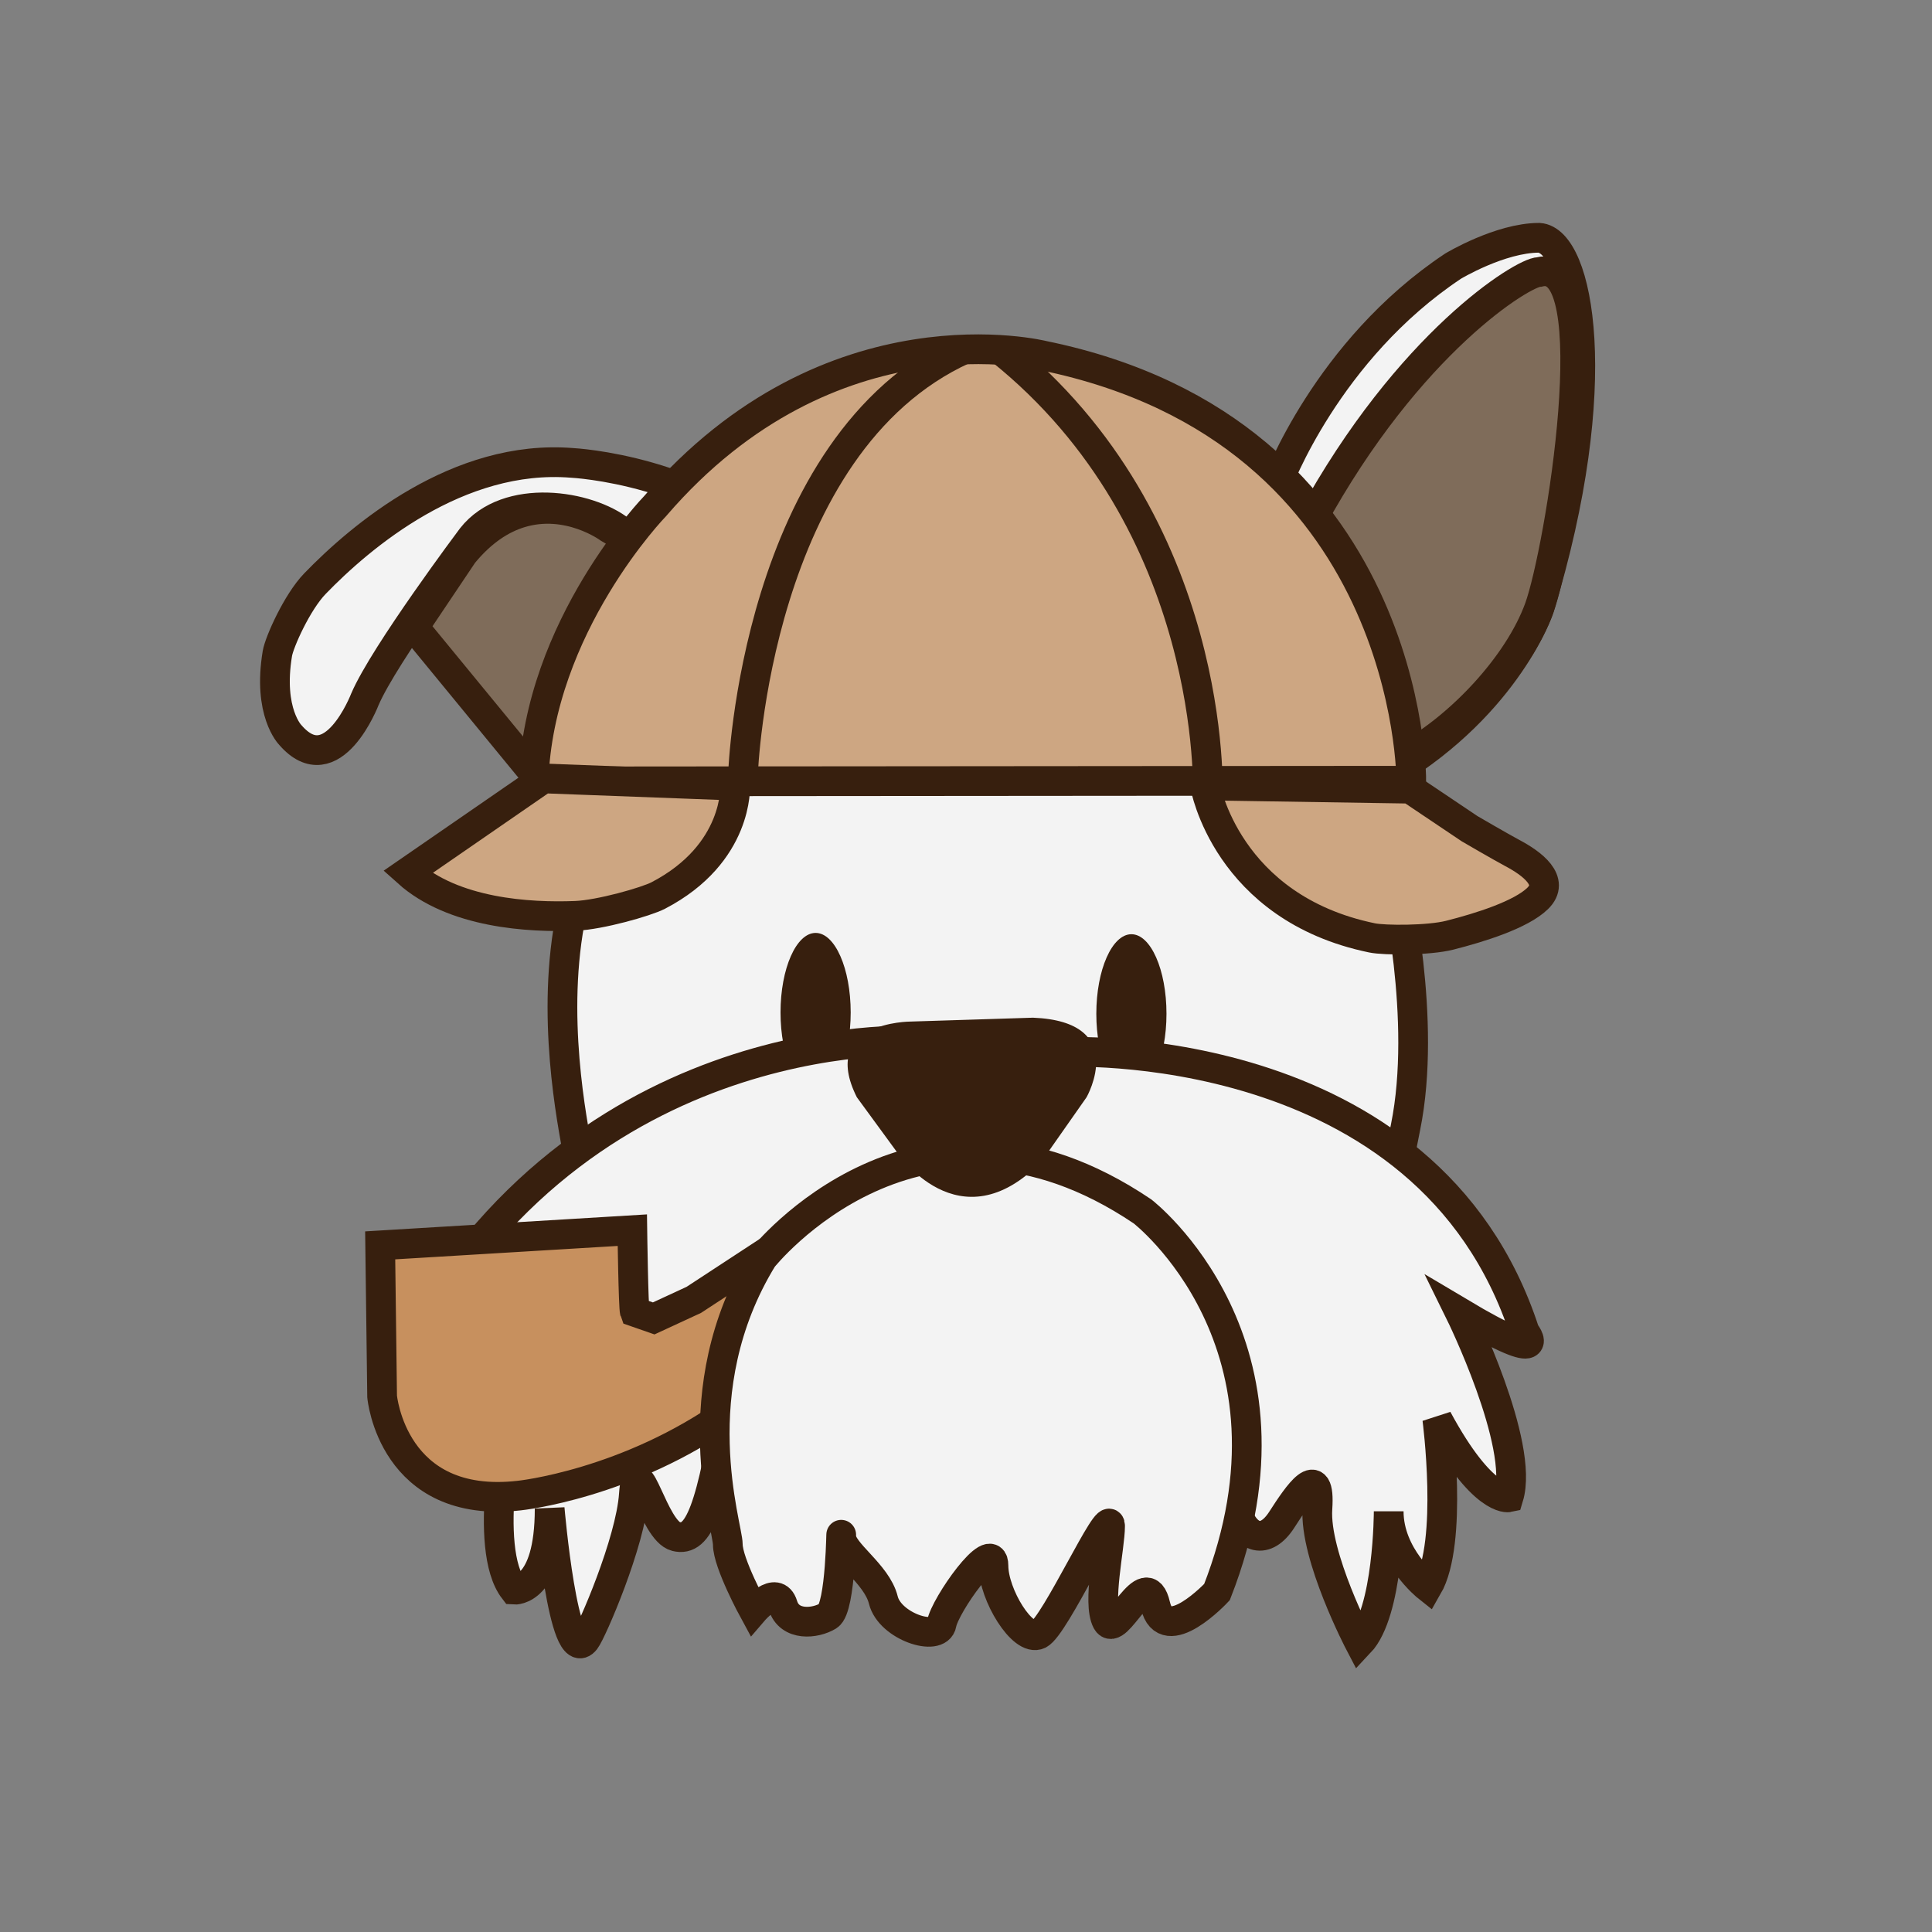 <?xml version="1.0" encoding="UTF-8"?>
<svg width="130px" height="130px" viewBox="0 0 130 130" version="1.1" xmlns="http://www.w3.org/2000/svg" xmlns:xlink="http://www.w3.org/1999/xlink">
    <rect x="0" y="0" width="130" height="130" fill="#808080" stroke="none"/>
    <!-- Generator: Sketch 59.1 (86144) - https://sketch.com -->
    <title>ic_valdi copy</title>
    <desc>Created with Sketch.</desc>
    <g id="ic_valdi-copy" stroke="none" stroke-width="1" fill="none" fill-rule="evenodd">
        <g id="Group-5" transform="translate(85, 16)">
            <path d="M0.934,16.594 C0.934,16.594 4.262,7.563 12.777,1.906 C12.777,1.906 15.934,0.004 18.565,0 C21.201,0.186 23.184,9.825 18.565,24.941 C18.565,24.941 16.467,31.259 8.701,35.996 L0.515,20.879 L0.934,16.594 Z" id="Stroke-1" stroke="#371F0E" stroke-width="2" fill="#F3F3F3"></path>
            <path d="M3.247,19.026 C9.797,7.032 17.515,2.301 18.565,2.301 C23.25,1.134 19.963,21.115 18.565,24.941 C17.168,28.768 13.274,32.85 9.773,34.817 L3.247,19.026 Z" id="Stroke-3" stroke="#371F0E" stroke-width="2" fill="#7F6C5A"></path>
            <path d="" id="Path" stroke="#979797"></path>
        </g>
        <g id="Group-51" transform="translate(18, 23)">
            <path d="M20.501,8.148 C20.501,8.148 29.438,8.585 35.105,14.469 C35.105,14.469 50.799,10.328 61.263,14.688 C61.263,14.688 74.778,8.367 71.944,14.906 C71.944,14.906 69.11,18.175 70.2,21.663 C70.2,21.663 73.252,26.459 75.868,36.268 C75.868,36.268 78.049,45.584 76.578,52.837 C75.444,58.428 72.597,78.337 41.863,70.491 C41.863,70.491 26.935,74.299 21.464,57.241 C21.303,56.737 21.104,55.807 20.91,54.73 C20.511,52.518 19.022,45.237 20.454,38.42 C21.087,35.399 21.408,32.037 22.462,29.728 C22.462,29.728 27.041,22.753 27.041,20.573 C27.041,18.393 25.95,14.469 23.77,12.726 C21.59,10.982 16.141,10.11 13.744,13.162 C13.744,13.162 7.858,21.009 6.55,24.061 C6.55,24.061 4.371,29.728 1.537,26.459 C1.537,26.459 0.006,24.928 0.664,20.971 C0.792,20.205 1.99,17.516 3.191,16.274 C6.267,13.093 12.82,7.521 20.501,8.148 Z" id="Fill-1" fill="#F3F3F3"></path>
            <path d="M3.191,16.274 C6.267,13.093 12.82,7.521 20.501,8.148 C20.501,8.148 29.438,8.585 35.105,14.469 C35.105,14.469 50.799,10.328 61.263,14.688 C61.263,14.688 69.11,18.175 70.2,21.663 C70.2,21.663 73.252,26.459 75.868,36.268 C75.868,36.268 78.049,45.584 76.578,52.837 C75.444,58.428 72.597,78.337 41.863,70.491 C41.863,70.491 26.935,74.299 21.464,57.241 C21.303,56.737 21.104,55.807 20.91,54.73 C20.511,52.518 19.022,45.237 20.454,38.42 C21.087,35.399 21.408,32.037 22.462,29.728 C22.462,29.728 27.041,22.753 27.041,20.573 C27.041,18.393 25.95,14.469 23.77,12.726 C21.59,10.982 16.141,10.11 13.744,13.162 C13.744,13.162 7.858,21.009 6.55,24.061 C6.55,24.061 4.371,29.728 1.537,26.459 C1.537,26.459 0.006,24.928 0.664,20.971 C0.792,20.205 1.99,17.516 3.191,16.274 Z" id="Stroke-3" stroke="#371F0E" stroke-width="2"></path>
            <path d="M9.857,19.197 L20.974,32.737 L26.305,23.192 C26.305,23.192 28.66,15.754 22.958,12.532 C22.958,12.532 20.223,10.513 16.971,11.526 C15.737,11.911 14.428,12.733 13.166,14.267 L9.857,19.197 Z" id="Fill-5" stroke="#371F0E" stroke-width="2" fill="#7F6C5A"></path>
            <path d="M17.899,29.581 L33.563,29.568 L76.962,29.533 C76.962,29.533 77.042,6.023 52.232,0.934 C52.232,0.934 37.909,-2.696 26.086,11.05 C26.086,11.05 21.035,13.837 17.899,29.581" id="Fill-9" fill="#FFFFFF"></path>
            <path d="M17.899,29.581 L33.563,29.568 L76.962,29.533 C76.962,29.533 77.042,6.023 52.232,0.934 C52.232,0.934 37.909,-2.696 26.086,11.05 C26.086,11.05 18.241,19.12 17.899,29.581 Z" id="Stroke-11" stroke="#371F0E" stroke-width="2" fill="#CDA682"></path>
            <path d="M18.574,29.379 L31.467,29.864 C31.467,29.864 31.718,34.432 26.291,37.257 C25.483,37.677 22.37,38.561 20.733,38.625 C17.6,38.749 12.511,38.454 9.429,35.688 L18.574,29.379 Z" id="Fill-21" fill="#FFFFFF"></path>
            <path d="M18.574,29.379 L31.467,29.864 C31.467,29.864 31.718,34.432 26.291,37.257 C25.483,37.677 22.37,38.561 20.733,38.625 C17.6,38.749 12.511,38.454 9.429,35.688 L18.574,29.379 Z" id="Stroke-23" stroke="#371F0E" stroke-width="2" fill="#CDA682"></path>
            <path d="M63.086,29.854 C63.086,29.854 64.509,38.085 74.325,40.109 C75.17,40.283 78.135,40.288 79.547,39.929 C81.596,39.41 84.337,38.55 85.462,37.458 C86.684,36.272 85.066,35.089 83.758,34.397 C83.031,34.012 80.887,32.762 80.887,32.762 L76.878,30.069 L63.086,29.854 Z" id="Fill-25" fill="#FFFFFF"></path>
            <path d="M63.086,29.854 C63.086,29.854 64.509,38.085 74.325,40.109 C75.17,40.283 78.135,40.288 79.547,39.929 C81.596,39.41 84.337,38.55 85.462,37.458 C86.684,36.272 85.066,35.089 83.758,34.397 C83.031,34.012 80.887,32.762 80.887,32.762 L76.878,30.069 L63.086,29.854 Z" id="Stroke-27" stroke="#371F0E" stroke-width="2" fill="#CDA682"></path>
            <path d="M60.49,45.215 C60.49,48.17 59.432,50.567 58.13,50.567 C56.826,50.567 55.769,48.17 55.769,45.215 C55.769,42.259 56.826,39.862 58.13,39.862 C59.432,39.862 60.49,42.259 60.49,45.215" id="Fill-29" fill="#371F0E"></path>
            <path d="M39.241,45.127 C39.241,48.082 38.184,50.479 36.881,50.479 C35.577,50.479 34.52,48.082 34.52,45.127 C34.52,42.171 35.577,39.774 36.881,39.774 C38.184,39.774 39.241,42.171 39.241,45.127" id="Fill-31" fill="#371F0E"></path>
            <path d="M53.425,47.794 C53.425,47.794 78.058,46.476 84.597,66.635 C84.597,66.635 86.558,69.084 80.237,65.316 C80.237,65.316 84.597,74.171 83.507,77.751 C83.507,77.751 81.763,78.128 78.712,72.476 C78.712,72.476 79.802,80.766 78.058,83.78 C78.058,83.78 75.442,81.708 75.442,78.693 C75.442,78.693 75.442,85.476 73.481,87.548 C73.481,87.548 70.428,81.708 70.647,78.505 C70.864,75.302 69.338,77.563 68.248,79.258 C67.157,80.954 65.85,80.577 65.197,78.693 C64.543,76.809 65.632,65.692 60.837,62.679 C56.041,59.664 49.283,54.2 49.283,53.446 C49.283,52.692 50.81,47.794 53.425,47.794" id="Fill-33" stroke="#371F0E" stroke-width="2" fill="#F3F3F3"></path>
            <path d="M44.27,47.04 C44.27,47.04 22.037,45.345 9.83,67.012 C9.83,67.012 9.394,69.084 13.317,66.635 L16.587,64.562 C16.587,64.562 8.921,71.27 11.755,76.357 C11.755,76.357 14.625,77.751 16.369,72.287 C16.369,72.287 14.407,81.143 16.587,83.969 C16.587,83.969 18.985,84.157 18.985,78.505 C18.985,78.505 19.907,89.273 21.382,87.359 C21.819,86.795 24.434,80.766 24.652,77.562 C24.871,74.359 25.96,80.012 27.486,80.389 C29.012,80.766 29.883,78.693 31.192,70.215 C32.499,61.736 43.617,54.953 43.617,54.953 C43.617,54.953 49.72,53.258 47.758,49.678 C45.796,46.099 44.27,47.04 44.27,47.04 Z" id="Stroke-39" stroke="#371F0E" stroke-width="2" fill="#F3F3F3"></path>
            <path d="M24.715,65.271 C24.62,65.025 24.548,59.775 24.548,59.775 L7.582,60.798 L7.712,70.966 C7.712,70.966 8.394,78.608 16.94,77.634 C16.94,77.634 24.244,76.884 31.189,71.898 C31.189,71.898 32.975,70.708 35.21,69.23 C37.159,67.94 46.767,62.182 48.283,61.495 C48.975,61.181 42.245,56.052 40.078,57.183 C38.509,58.001 35.158,60.226 35.158,60.226 L28.685,64.465 L25.986,65.713 L25.324,65.483 L24.715,65.271 Z" id="Fill-41" stroke="#232843" fill="#D8D8D8"></path>
            <path d="M24.715,65.271 C24.62,65.025 24.548,59.775 24.548,59.775 L7.582,60.798 L7.712,70.966 C7.712,70.966 8.394,78.608 16.94,77.634 C16.94,77.634 24.244,76.884 31.189,71.898 C31.189,71.898 32.975,70.708 35.21,69.23 C37.159,67.94 46.767,62.182 48.283,61.495 C48.975,61.181 42.245,56.052 40.078,57.183 C38.509,58.001 35.158,60.226 35.158,60.226 L28.685,64.465 L25.986,65.713 L25.324,65.483 L24.715,65.271 Z" id="Stroke-43" stroke="#371F0E" stroke-width="2" fill="#C7905E"></path>
            <path d="M33.315,61.658 C33.315,61.658 43.835,48.372 58.875,58.512 C58.875,58.512 70.428,67.406 63.888,84.128 C63.888,84.128 60.401,87.863 59.747,85.017 C59.093,82.171 57.131,87.33 56.477,86.085 C55.823,84.84 56.695,81.103 56.695,79.68 C56.695,78.258 52.99,86.44 51.9,86.974 C50.81,87.508 48.848,84.305 48.848,82.348 C48.848,80.392 45.579,85.017 45.36,86.262 C45.142,87.508 41.873,86.44 41.437,84.662 C41.001,82.883 38.603,81.46 38.603,80.392 C38.603,79.325 38.603,85.195 37.731,85.728 C36.859,86.262 35.115,86.44 34.679,85.017 C34.244,83.595 32.717,85.373 32.717,85.373 C32.717,85.373 30.973,82.171 30.973,80.926 C30.973,79.68 27.866,70.553 33.315,61.658 Z" id="Stroke-47" stroke="#371F0E" stroke-width="2" fill="#F3F3F3"></path>
            <path d="M42.328,54.486 C42.328,54.486 46.513,60.883 52.092,55.139 L55.113,50.831 C55.113,50.831 58.019,45.739 51.511,45.478 L43.259,45.739 C43.259,45.739 37.099,45.739 39.655,50.831 L42.328,54.486 Z" id="Fill-49" fill="#371F0E"></path>
        </g>
        <path d="M81.269,53.5 C81.269,53.5 81.989,35.242 67.275,23.5" id="Stroke-19" stroke="#371F0E" stroke-width="2"></path>
        <path d="M64.871,23.5 C50.806,29.883 50,52 50,52" id="Stroke-15" stroke="#371F0E" stroke-width="2"></path>
    </g>
</svg>